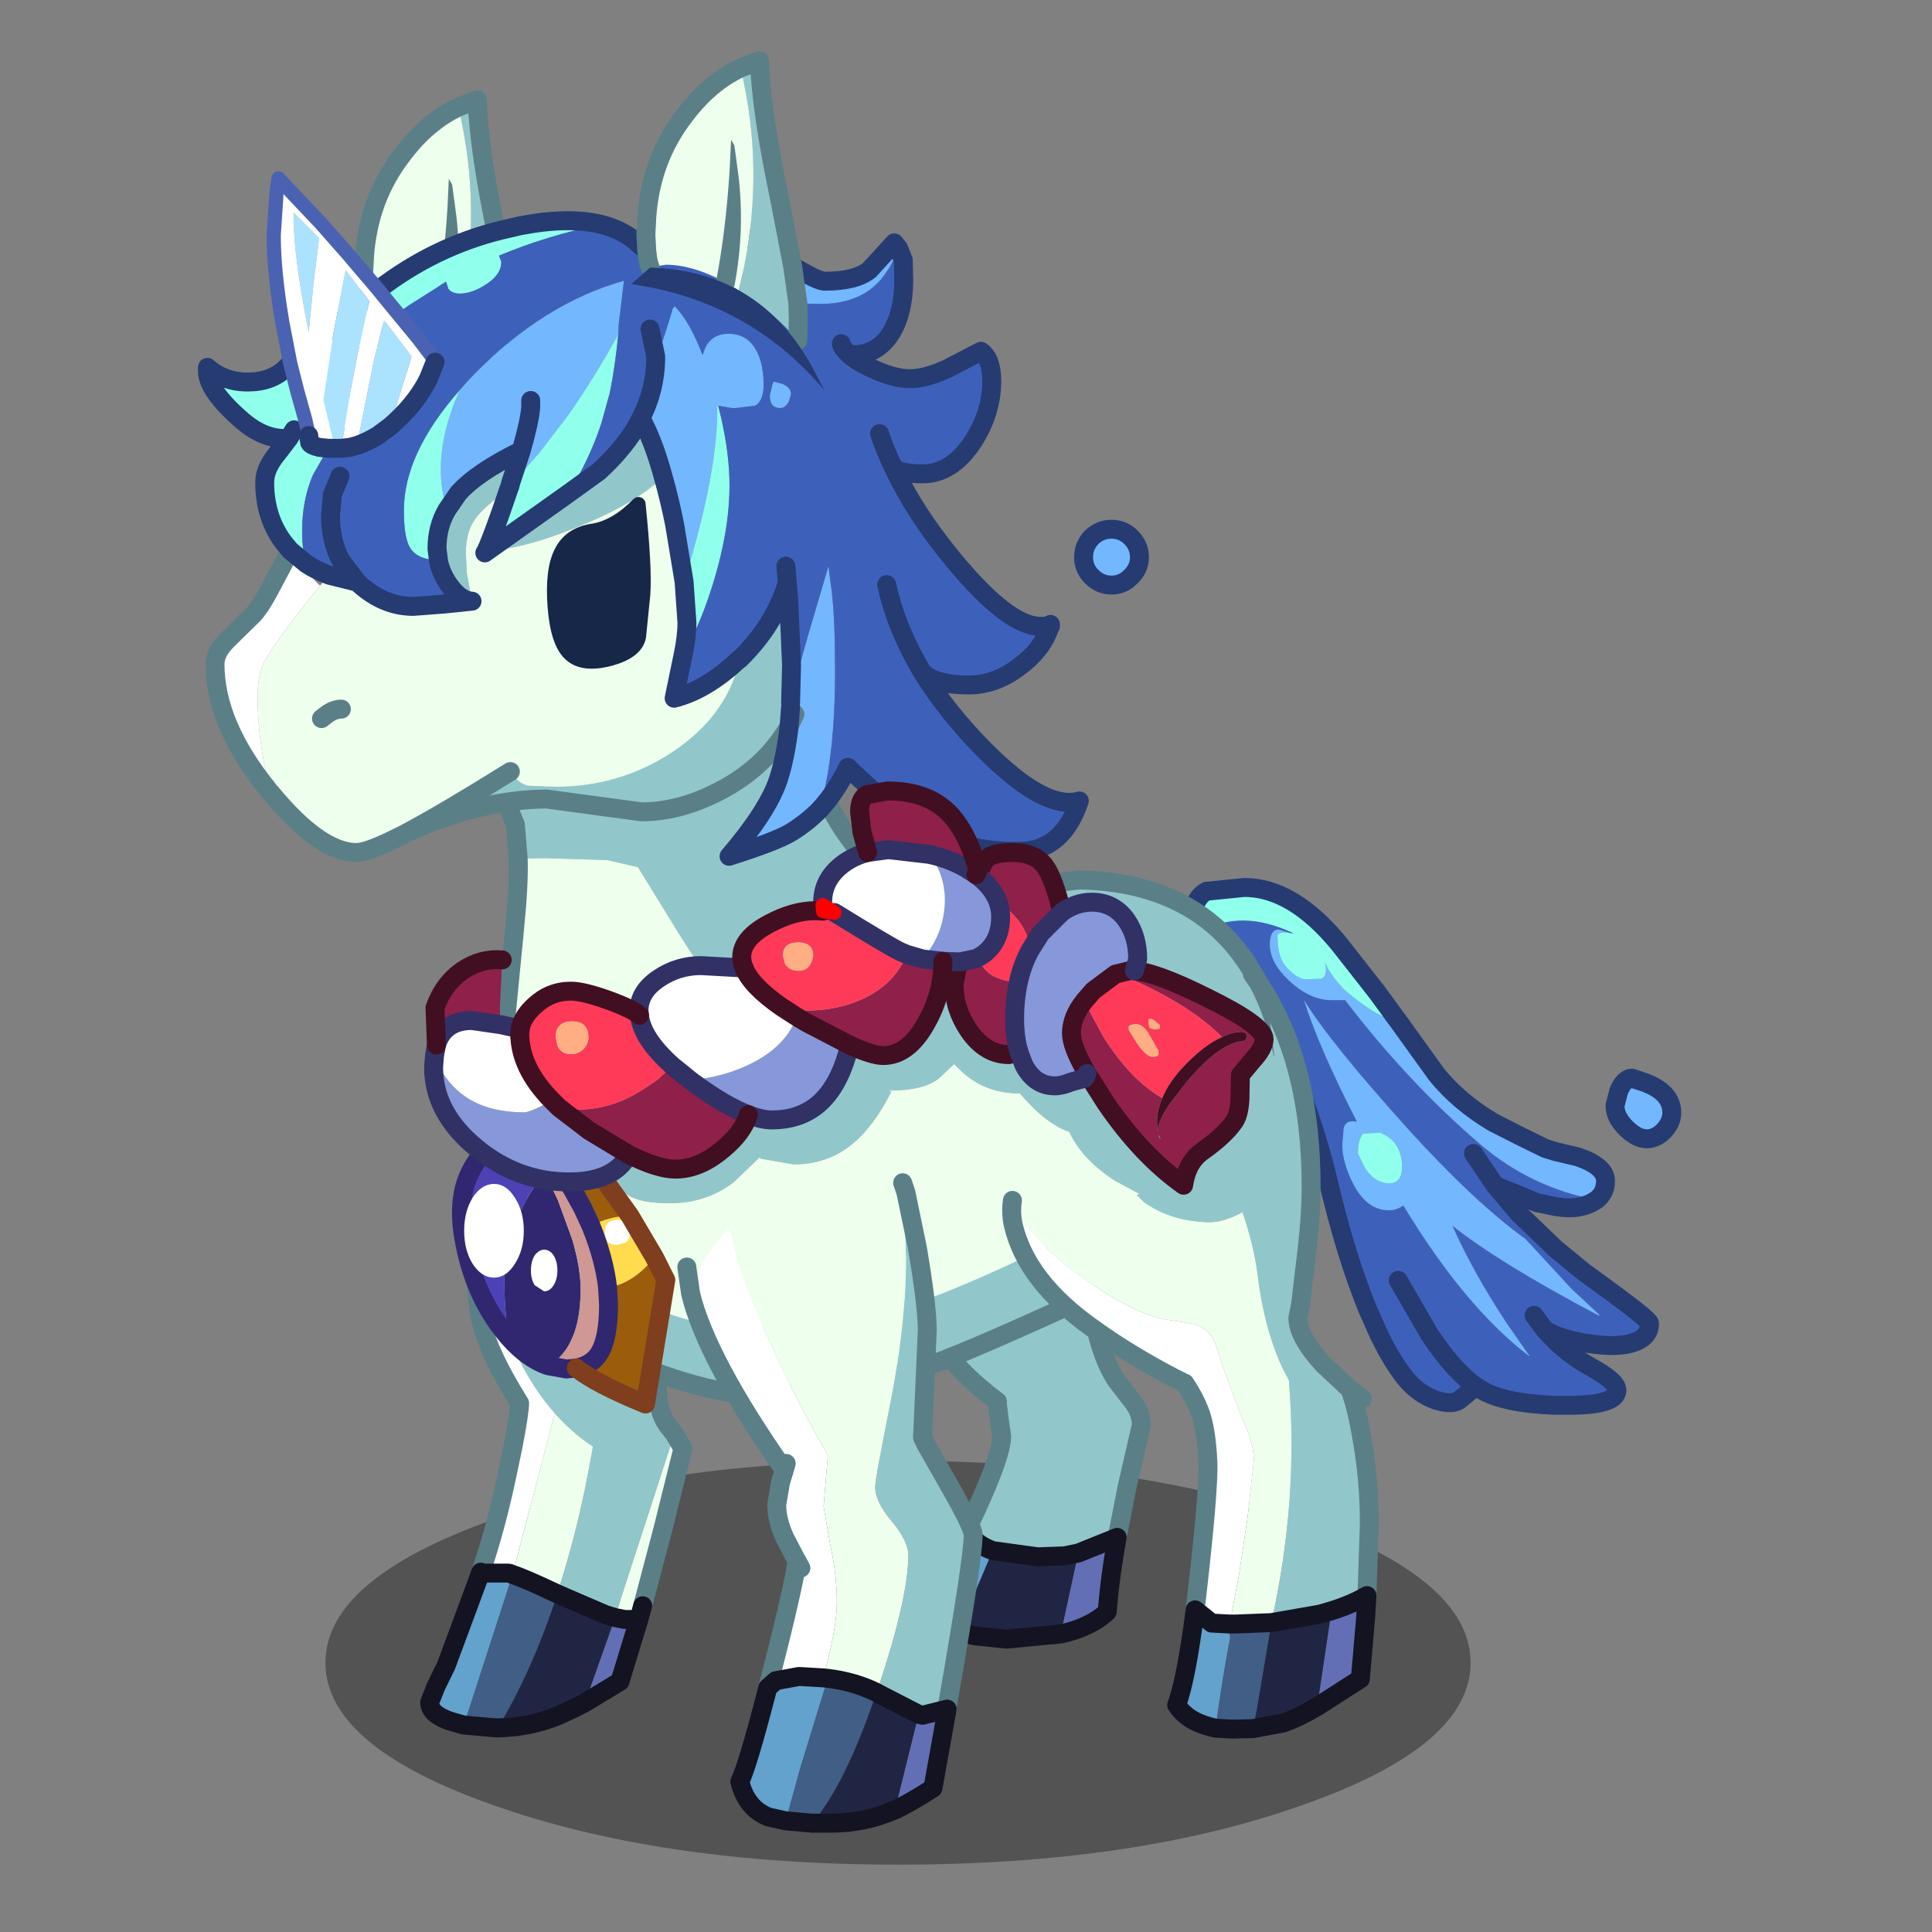 <svg xmlns:ffdec="https://www.free-decompiler.com/flash" xmlns:xlink="http://www.w3.org/1999/xlink" ffdec:objectType="frame" height="90" width="90" xmlns="http://www.w3.org/2000/svg"><rect width="100%" height="100%" fill="#808080" stroke="none"/><use ffdec:characterId="17" height="85.05" transform="translate(5.7 2.3)" width="74.5" xlink:href="#a"/><defs><g id="a" transform="translate(-5.7 -2.3)"><use ffdec:characterId="1" height="25.7" transform="matrix(.523 0 0 .732 15.16 68.05)" width="102" xlink:href="#b"/><use ffdec:characterId="2" height="56.7" transform="matrix(.441 0 0 .441 55.013 40.9)" width="52.85" xlink:href="#c"/><use ffdec:characterId="3" height="43.3" transform="matrix(.441 0 0 .441 42.12 57.704)" width="26.05" xlink:href="#d"/><use ffdec:characterId="4" height="69.15" transform="matrix(.441 0 0 .441 19.575 50.437)" width="28.75" xlink:href="#e"/><use ffdec:characterId="5" height="75.75" transform="matrix(.441 0 0 .441 22.75 32.061)" width="85.3" xlink:href="#f"/><use ffdec:characterId="6" height="37.15" transform="matrix(.441 0 0 .441 16.498 4.21)" width="19.7" xlink:href="#g"/><use ffdec:characterId="7" height="73.35" transform="matrix(.441 0 0 .441 9.222 7.984)" width="100.45" xlink:href="#h"/><use ffdec:characterId="8" height="18.15" transform="matrix(.441 0 0 .441 25.487 23.152)" width="10.95" xlink:href="#i"/><use ffdec:characterId="9" height="81.75" transform="matrix(.441 0 0 .441 46.678 44.938)" width="39.8" xlink:href="#j"/><use ffdec:characterId="10" height="35.8" transform="matrix(.441 0 0 .441 21.049 50.058)" width="23.6" xlink:href="#k"/><use ffdec:characterId="11" height="37.15" transform="matrix(.441 0 0 .441 44.002 39.271)" width="34.75" xlink:href="#l"/><use ffdec:characterId="12" height="43.3" transform="matrix(.441 0 0 .441 19.757 36.404)" width="61.9" xlink:href="#m"/><use ffdec:characterId="13" height="69.65" transform="matrix(.441 0 0 .441 31.553 54.656)" width="32.25" xlink:href="#n"/><use ffdec:characterId="14" height="35.8" transform="matrix(.441 0 0 .441 29.404 2.387)" width="20.4" xlink:href="#o"/></g><g id="c"><path d="m17.5 5.65-.6.35q-1.45.7-3.4.4l-.35-.05-1.95-.4-1.9-.8-2.5-1L9.3 7.1l3.85 3.7 3.05 2.5 1.45 1.05q5.45 3.95 5.45 4.35 0 1.55-1.95 2.1-1.6.45-4.35.05-1.95-.25-3.65-.9l-1.05-.5 1.05 1.1q1.6 1.55 3.65 2.7 2.85 1.55 2.85 2.5 0 1.6-5.1 1.6h-1.4q-5.45-.2-7.85-1.65l-.55-.35L3 26.8q-.8.55-2.5 0-1.8-.65-3.1-2.2-1.45-1.75-2.9-4.75l-1-2.25-.2-.45Q-9 11.5-10.8 3.85-13.05-5.6-17.15-13q-3-5.45-7-9.75 4.15-2.3 9.45.15l.2.1h-.2l-1.4-.4q-.9 0-.9 1.6 0 1.95 2.15 3.9t4.35 1.95h1.45Q-2.35-6.7 5.25-.2 10.6 4.35 17.5 5.65m.3 12.15-2.95-2.75L10 9.8Q4.6 5.9-2.3-1.7q-8.4-9.3-11.1-13.75 1.55 4.95 5.6 12.85l-.45-.05q-.75 0-.95.7l-.15 1.8q0 1.75 1.05 3.9 1.45 3 3.9 3 .7 0 1.5-.5 6.55 10.8 13.35 15.95l-2.5-3.6q-3.5-5.3-5.7-10.25 4.95 3.95 15.45 9.5h.2l-.1-.05m-6.9.05 1.2 1.6-1.2-1.6M6.8 4.15 4.5.75l2.3 3.4m-2.05 21.2q-2.35-1.65-4.9-5.5l-3.3-5.7 3.3 5.7q2.55 3.85 4.9 5.5" fill="#3d61bb" fill-rule="evenodd" transform="translate(26.4 28.35)"/><path d="M22.3-6.85q3.15 1.05 3.15 3.3 0 .95-.75 1.8-.85.95-1.9.95-1.05 0-2.2-1.15-1.15-1.15-1.15-2.35l.4-1.55q.55-1.3 1.35-1.35l1.1.35M-3.8-13.7l.3.4L.6-7.6q2.35 2.9 5.95 5.05l2.75 1.4L12.05.2l1.1.35 2.35.55q2.95 1 2.95 2.55 0 1.25-.95 2Q10.6 4.35 5.25-.2q-7.6-6.5-14.3-15.25h-1.45q-2.2 0-4.35-1.95Q-17-19.35-17-21.3q0-1.6.9-1.6l1.4.4q-1.5-.25-1.5.25 0 2.2.85 3.2 1 1.2 2 1.4l1.75-.05q.75-.25.4-1.75.5 1.2 1.95 2.8 3.45 3 5.4 3.3l.05-.35m21.5 31.55Q7.2 12.3 2.25 8.35q2.2 4.95 5.7 10.25l2.5 3.6Q3.65 17.05-2.9 6.25q-.8.5-1.5.5-2.45 0-3.9-3-1.05-2.15-1.05-3.9l.15-1.8q.2-.7.95-.7l.45.05q-4.05-7.9-5.6-12.85Q-10.7-11-2.3-1.7 4.6 5.9 10 9.8l4.85 5.25 2.95 2.75-.1.05M-5.35-1.45l-1.8.1Q-7.7-.8-7.7.75l.75 1.55Q-5.9 3.9-4.4 3.9h.1q1.25-.05 1.25-1.75 0-2.65-2.3-3.6" fill="#73b7ff" fill-rule="evenodd" transform="translate(26.4 28.35)"/><path d="m-24.15-22.75-1.25-1.3q.5-2.3 1.7-2.9l4-.4q5.1 0 10 5.95l4 5.1 1.9 2.6-.05.35q-1.95-.3-5.4-3.3-1.45-1.6-1.95-2.8.35 1.5-.4 1.75l-1.75.05q-1-.2-2-1.4-.85-1-.85-3.2 0-.5 1.5-.25h.2l-.2-.1q-5.3-2.45-9.45-.15m18.8 21.3q2.3.95 2.3 3.6 0 1.7-1.25 1.75h-.1q-1.5 0-2.55-1.6L-7.7.75q0-1.55.55-2.1l1.8-.1" fill="#90ffeb" fill-rule="evenodd" transform="translate(26.4 28.35)"/><path d="m48.7 21.5-1.1-.35q-.8.05-1.35 1.35l-.4 1.55q0 1.2 1.15 2.35 1.15 1.15 2.2 1.15 1.05 0 1.9-.95.75-.85.75-1.8 0-2.25-3.15-3.3l-1.05-.35h-.05M2.25 5.6 1 4.3Q1.5 2 2.7 1.4l4-.4q5.1 0 10 5.95l4 5.1 1.9 2.6.3.4 4.1 5.7q2.35 2.9 5.95 5.05l2.75 1.4 2.75 1.35 1.1.35 2.35.55q2.95 1 2.95 2.55 0 1.25-.95 2l-.6.35q-1.45.7-3.4.4l-.35-.05-1.95-.4-1.9-.8-2.5-1 2.5 2.95 3.85 3.7 3.05 2.5 1.45 1.05q5.45 3.95 5.45 4.35 0 1.55-1.95 2.1-1.6.45-4.35.05-1.95-.25-3.65-.9l-1.05-.5 1.05 1.1q1.6 1.55 3.65 2.7 2.85 1.55 2.85 2.5 0 1.6-5.1 1.6h-1.4q-5.45-.2-7.85-1.65l-.55-.35-1.75 1.45q-.8.55-2.5 0-1.8-.65-3.1-2.2-1.45-1.75-2.9-4.75l-1-2.25-.2-.45q-2.3-5.65-4.1-13.3-2.25-9.45-6.35-16.85-3-5.45-7-9.75m20.7 36.9 3.3 5.7q2.55 3.85 4.9 5.5m-.25-24.6 2.3 3.4m5.3 15.3-1.2-1.6" fill="none" stroke="#253b72" stroke-linecap="round" stroke-linejoin="round" stroke-width="2"/></g><g id="d"><path d="m-3.65 11.3 4.75.65 2.85-.1 1.45-.3-1.85 8.55-5.75.55-3.35-.35-1.75-.45 3.65-8.55" fill="#202543" fill-rule="evenodd" transform="translate(13 21.65)"/><path d="M5.4 11.55 9.5 9.9q-.75 4.05-1.05 7.85-1.75 1.65-4.9 2.35l1.85-8.55" fill="#636fb5" fill-rule="evenodd" transform="translate(13 21.65)"/><path d="M-6.35 9.05q.65 1.5 2.7 2.25l-3.65 8.55-1.4-.65-.7-.55q-.85-.8-.85-1.4l3.8-8 .1-.2" fill="#63a2cc" fill-rule="evenodd" transform="translate(13 21.65)"/><path d="m-12-18.3.65-.5q2.65-1.75 7.5-1.75 4.3 0 7 .8 1.8.5 3.25 1.45.55 7.85 3 11.6l1.85 2.4q.8 1.1.8 2.35l-1.5 6.5L9.5 9.9l-4.1 1.65-1.45.3-2.85.1-4.75-.65q-2.05-.75-2.7-2.25Q-2.7 1.45-2.7-.8l-.25-1.7-.2-1.65v-.3Q-11.75-10.9-12-18.3" fill="#91c7cb" fill-rule="evenodd" transform="translate(13 21.65)"/><path d="M1.2 1 1 2.9v.45q.25 7.4 8.85 13.85v.3l.2 1.65.25 1.7q0 2.25-3.65 9.85M19.4 3.35l-.15-2.15m3.25 30.35 1.05-5.35 1.5-6.5q0-1.25-.8-2.35l-1.85-2.4q-2.45-3.75-3-11.6" fill="none" stroke="#5a7f87" stroke-linecap="round" stroke-linejoin="round" stroke-width="2"/><path d="M6.65 30.7q.65 1.5 2.7 2.25l4.75.65 2.85-.1 1.45-.3 4.1-1.65q-.75 4.05-1.05 7.85-1.75 1.65-4.9 2.35l-5.75.55-3.35-.35-1.75-.45-1.4-.65-.7-.55q-.85-.8-.85-1.4l3.8-8 .1-.2z" fill="none" stroke="#131322" stroke-linecap="round" stroke-linejoin="round" stroke-width="2"/></g><g id="e"><path d="m-6.9-28.05 1.15-1.1q.85-.5 1.7-.5 2.5 0 6.65 5.35 4.35 5.55 6.5 12.05 1.35 4 1.4 6.6l.1 2.15.1 1.25v.45q.05 2.5 1.05 3.9l.15.2.6.75-5.6 17.2-.65 2.2-1-.3-4.3-1.85-.8-.35.2-.75Q2 14.05 3.1 8.6l.8-4.2Q1.65 2.9-.15.85q-2.95-3.35-4.9-8.2-2.75-6.8-2.75-14.15 0-2.1.9-6.55" fill="#91c7cb" fill-rule="evenodd" transform="translate(14.35 34.05)"/><path d="m-8 17.75.05-.1q1.7-4.95 3-11.35l.4-1.9q.7-3.65.7-4.6-3.2-5.1-4.05-8.55-.6-2.6-.6-8.45 0-3.8.9-8.15l.85-3.45-.15.75q-.9 4.45-.9 6.55 0 7.35 2.75 14.15Q-3.1-2.5-.15.85L-1.5 6.1l-3.1 11.8q-.3-.15-.45-.15H-8" fill="#fff" fill-rule="evenodd" transform="translate(14.35 34.05)"/><path d="m12.5 3.05.9 1.55-2.1 8.45-2.15 8.15-.4 1.45h-1.5l-1-.2.65-2.2 5.6-17.2M-.15.85Q1.65 2.9 3.9 4.4l-.8 4.2Q2 14.05.35 19.2l-.2.75q-3.6-1.7-4.75-2.05l3.1-11.8L-.15.85" fill="#efffee" fill-rule="evenodd" transform="translate(14.35 34.05)"/><path d="M-6.15 34.1h-.15l-3.45-.3 5.15-15.9q1.15.35 4.75 2.05-2.7 8.2-6.3 14.15" fill="#415e86" fill-rule="evenodd" transform="translate(14.35 34.05)"/><path d="m2.95 31.5-1.1.55-1.6.75q-3.05 1.25-6.4 1.3 3.6-5.95 6.3-14.15l.8.35 4.3 1.85 1 .3-2.55 7.2-.2.5-.55 1.35" fill="#202543" fill-rule="evenodd" transform="translate(14.35 34.05)"/><path d="m8.75 22.65-2 6.55-3.8 2.3.55-1.35.2-.5 2.55-7.2 1 .2h1.5" fill="#636fb5" fill-rule="evenodd" transform="translate(14.35 34.05)"/><path d="m-9.75 33.8-.9-.25q-2.7-.75-2.7-2.15l.65-1.65 1.1-2.25 3.45-9.3.15-.45h2.95q.15 0 .45.15l-5.15 15.9" fill="#63a2cc" fill-rule="evenodd" transform="translate(14.35 34.05)"/><path d="m24.95 30.55.1 1.25m0 .45q.05 2.5 1.05 3.9l.15.2.6.75.9 1.55-2.1 8.45-2.15 8.15M6.4 51.7q1.7-4.95 3-11.35l.4-1.9q.7-3.65.7-4.6-3.2-5.1-4.05-8.55-.6-2.6-.6-8.45 0-3.8.9-8.15l.85-3.45.65-3.05" fill="none" stroke="#5a7f87" stroke-linecap="round" stroke-linejoin="round" stroke-width="2"/><path d="m23.5 55.25-.4 1.45-2 6.55-3.8 2.3-1.1.55-1.6.75q-3.05 1.25-6.4 1.3h-.15l-3.45-.3-.9-.25Q1 66.85 1 65.45l.65-1.65 1.1-2.25 3.45-9.3.15-.45.05-.1m8.1 2.3.8.35 4.3 1.85 1 .3 1 .2h1.5M9.75 51.95q1.15.35 4.75 2.05m-8.15-2.2H9.3q.15 0 .45.15" fill="none" stroke="#131322" stroke-linecap="round" stroke-linejoin="round" stroke-width="2"/><path d="M25.05 31.8v.45M8.25 2.2 8.8 0" fill="none" stroke="#f33" stroke-linecap="round" stroke-linejoin="round" stroke-width=".05"/></g><g id="f"><path d="m7.2 2.5-.65-.65L4.9 3.4Q3.35 4.6 0 4.65h-.35l.25.15q-1.65 3.25-3.6 5.05-2.75 2.6-6.7 2.6l-3.45-.6-.2-.15-.05.1-2.6 2.5q-2.9 2.25-6.8 2.25-2.75 0-4.15-.7l-2.35-1.5q-3.05 1-4.85 1l-4.6-.65q2.75 4.05 6.1 7.25 8.1 7.7 17.8 7.7 10.8 0 19.05-2.9 7.45-2.65 23.25-10.85l-3.25-1.75Q20.05 11.9 18.7 9q-2.05-.65-4.45-3.2l-.75-.85h-.05q-3.7 0-6.25-2.45m-46.7-22.35-.05-.6-.25-3-.95-2.3q15.7-12.5 31.4-10.95.4 9.1 5.25 15.25Q.7-15.3 19.8-17.6q16.55.35 21.05 16.4l.8 3.65q-1.05 8.85-7.2 15.25-5.4 5.5-14.65 9.15Q6.5 32.95 2.95 34l-8.25 2.15-8.1.75q-4-.1-8.6-1.5-4.65-1.4-8.4-3.5-7.65-5.9-9.6-13.7l-.9-4.05-.4-2.4q-.5-3.4-.3-5.7l.15-1.55q5.25-1.05 14.4-4.6 5.3-2.05 9.45-4.15l-4.85-7.55-4.4-7.15-3.25-.75-6.55-.2-2.85.05" fill="#91c7cb" fill-rule="evenodd" transform="translate(42.65 37.85)"/><path d="M7.2 2.5q2.55 2.45 6.25 2.45h.05l.75.85q2.4 2.55 4.45 3.2 1.35 2.9 4.8 5.15l3.25 1.75Q10.95 24.1 3.5 26.75q-8.25 2.9-19.05 2.9-9.7 0-17.8-7.7-3.35-3.2-6.1-7.25l4.6.65q1.8 0 4.85-1l2.35 1.5q1.4.7 4.15.7 3.9 0 6.8-2.25l2.6-2.5.05-.1.2.15 3.45.6q3.95 0 6.7-2.6 1.95-1.8 3.6-5.05l-.25-.15H0Q3.35 4.6 4.9 3.4l1.65-1.55.65.65m-48.65 2 .6-7 .95-9.75q.5-5 .4-7.6l2.85-.05 6.55.2 3.25.75 4.4 7.15 4.85 7.55q-4.15 2.1-9.45 4.15-9.15 3.55-14.4 4.6" fill="#efffee" fill-rule="evenodd" transform="translate(42.65 37.85)"/><path d="m3.15 18-.05-.6-.25-3-.95-2.3Q17.6-.4 33.3 1.15q.4 9.1 5.25 15.25 4.8 6.15 23.9 3.85Q79 20.6 83.5 36.65l.8 3.65q-1.05 8.85-7.2 15.25-5.4 5.5-14.65 9.15-13.3 6.1-16.85 7.15L37.35 74l-8.1.75q-4-.1-8.6-1.5-4.65-1.4-8.4-3.5-7.65-5.9-9.6-13.7L1.75 52l-.4-2.4q-.5-3.4-.3-5.7l.15-1.55.6-7 .95-9.75q.5-5 .4-7.6z" fill="none" stroke="#5a7f87" stroke-linecap="round" stroke-linejoin="round" stroke-width="2"/></g><g id="g"><path d="m.95-17.05 1.95-.75q.15 5.2 2.15 14.7l1.35 7 .55 3.9L7 9.45l-.05 2.25-.25.9q-1.6-2-4.15-3.95L.5 7.2q2.9-10.7 1-21.4l-.55-2.85" fill="#91c7cb" fill-rule="evenodd" transform="translate(10.1 18.8)"/><path d="m.95-17.05.55 2.85Q3.4-3.5.5 7.2-3.65 4.5-7 4.5l-1.25.2Q-9 4-9.05 1.45L-9.1.6l.1-1.95q.45-6.05 3.95-10.6 2.65-3.55 6-5.1" fill="#efffee" fill-rule="evenodd" transform="translate(10.1 18.8)"/><path d="M11.05 1.75 13 1q.15 5.2 2.15 14.7l1.35 7 .55 3.9.05 1.65-.05 2.25-.25.9M11.05 1.75q-3.35 1.55-6 5.1-3.5 4.55-3.95 10.6L1 19.4l.05.85q.05 2.55.8 3.25" fill="none" stroke="#5a7f87" stroke-linecap="round" stroke-linejoin="round" stroke-width="2"/><path d="M6.7 12.6q2 2.55 2.4 5.25M-8.25 4.7-7 4.5q3.35 0 7.5 2.7l2.05 1.45Q5.1 10.6 6.7 12.6M-8.9 5.05l.65-.35" fill="none" stroke="#5a7f87" stroke-linecap="round" stroke-linejoin="round" transform="translate(10.1 18.8)"/><path d="M.25-8.85.7-5.5Q1.35.25.25 6l-.45.65-.75.15q-.4-.1-.6-.45l-.15-.75Q-.65.15-.25-6.3l.15-3.15.35.6" fill="#5a7f87" fill-rule="evenodd" transform="translate(10.1 18.8)"/></g><g id="h"><path d="M12.25 22.05Q9.7 26.4 5 28.85.75 31.1-3.35 31.1l-4.85-.65-5.15-.7q-3.35 0-7.2.9-4.2 1.05-7.75 2.75 4.05-2.15 11.1-6.55.8 1.25 1.85 1.5l2.9.1q7.35 0 13.2-4.25Q5.95 20.35 7 15q3.7-3.6 5.05-8.1l.15 1.75.3 6.95-.1 3.95V20l-.15 2.05M-23.9-.8l1.2-1.75q1.95-2.2 6.65-4.5l-1.1 3.35-.1.4-.15.4Q-20.05-1.15-21 .3q-.9 1.3-.9 3.5l.1 2.1.55 2.95Q-22.5 8.8-23.7 7.1q-.85-1.25-1.1-2.55l.05-.05h-.05l-.15-1.2q0-2.3 1.05-4.1m12.8-1.7 3.25-2.35Q-5.5-7-4.05-9.3l.65-1.2.65 1.35q.95 2.1 1.7 4.9Q-4.1-1.5-9 .55q-6.55 2.8-10.55 2.95l8.45-6" fill="#91c7cb" fill-rule="evenodd" transform="translate(50.2 36.55)"/><path d="m-28.3 33.4-.5.25q-3.45 1.75-4.65 1.75-3.85 0-9.05-6.3l-.1-.3q-1.3-5.2-1.3-9.8 0-2.45.75-3.85 1.45-2.55 5.85-7.95l.95-1.1 3 .75.25.25q2.6 2.3 5.65 2.3l3.3-.25 2.9-.3-.55-2.95-.1-2.1q0-2.2.9-3.5.95-1.45 3.6-3.2-1.6 4.75-2.35 6.4l-.15.25.35-.25q4-.15 10.55-2.95 4.9-2.05 7.95-4.8Q-.4-2 .15.75l1 6.05.3 4.3q0 1.5-.4 3.4L.1 19.1q3.4-.85 6.85-4.1H7Q5.95 20.35.75 24.2q-5.85 4.25-13.2 4.25l-2.9-.1q-1.05-.25-1.85-1.5-7.05 4.4-11.1 6.55m-6.75-13.15q-.7 0-1.45.5l-.65.5.65-.5q.75-.5 1.45-.5" fill="#efffee" fill-rule="evenodd" transform="translate(50.2 36.55)"/><path d="M1.85-30.35q4.2-.6 7.65 1.75l3.2 2.1q2.6 1.55 3.3 1.55 3.3 0 4.75-1.2l2.6-2.85.45.55q-1 2.7-2.65 4.1-2.1 1.8-5.65 1.8l-2.25-.05-3.1-1.25q-2.2-.85-8.3-6.5m13.6 61.25q-1.4 1.4-3.05 2.4-1.6.95-6.5 2.5 4.1-4.8 5.2-8.1.75-2.25 1.15-5.65L12.4 20v-.45q.25-1.5 1.85-7.1l2.15-7.3.35 2.7q.35 3.05.35 8.3 0 9.2-1.65 14.75m-30.5-43.25v.7q-.1 1.45-1 4.6.9-3.15 1-4.6v-.7m-7.5-1.1.75-.85.85-.9Q-13.6-22.65-5.2-25l-.55 4.55-.05 1.1q-2.45 4.5-5.4 8.7l-3 3.9-2.85 3.2-.1-.15 1.1-3.35q-4.7 2.3-6.65 4.5L-23.9-.8q-.65-2.1-.65-4.3 0-3.85 2-8.35M-3.4-10.5q1.5-2.95 1.55-6.2l.1-.25q.9-2.3 1.7-5.1l.2-.25q1.55 1.5 2.95 5.15l.3-.8q.75-1.45 2.45-1.45 1.85 0 2.8 1.55.85 1.35.9 3.6v.2q0 1.75-.9 2.25l-2.05.25h-.4l-1.45-.25h-.1v1.45Q4.4-4.4 1.95 4.1l-.8 2.7-1-6.05q-.55-2.75-1.2-5-.75-2.8-1.7-4.9l-.65-1.35m14.95-3.6q.9.4.9 1.1l-.25.8q-.35.65-.9.65-1.1 0-1.1-1.35l.25-1v-.05l.15-.4.95.25m36.8 16.2q.9.9.9 2.1 0 1.2-.9 2.05-.85.9-2.05.9-1.2 0-2.1-.9-.85-.85-.85-2.05 0-1.2.85-2.1.9-.85 2.1-.85 1.2 0 2.05.85m-35.5 18.7-.6 1.25.6-1.25" fill="#73b7ff" fill-rule="evenodd" transform="translate(50.2 36.55)"/><path d="m-42.7 28.9-.05-.1q-5.65-6.95-5.65-13.3 0-1.2 1.2-2.45l2.9-2.85q.85-.95 2.05-3.3l1.8-3.4 1.7 1.4q.45 1.5 1.45 2.3-4.4 5.4-5.85 7.95-.75 1.4-.75 3.85 0 4.6 1.3 9.8l-.1.1" fill="#fff" fill-rule="evenodd" transform="translate(50.2 36.55)"/><path d="m-40.45 3.5-.7-.85q-2-2.65-2-6.35 0-1.3 1.05-2.7l1.5-1.95q-2.5.2-4.9-1.85-3.7-3.2-3.7-5.25v-.4q1.75 1.55 4.25 1.55t4-1.45l.5-.5 8.1-6.9 1.2-.9q5.9-4.55 13-6.3l1.95-.45q5.15-1 8.6-.15-5.8 1.2-10.8 3.3l.25.65-.05.45q-.2 1.05-1.6 1.95-1.45.95-2.75.95-.85 0-1.2-.5l-.25-.75-3.95 2.5-1.15.85q-3.25 2.4-5.5 5.05l-2.1 2.65 3.8 2.05-3.55 4.5-1.6 2.8q-1.15 2.65-1.15 5.95 0 2.05.45 3.45l-1.7-1.4m17.9-16.95q-2 4.5-2 8.35 0 2.2.65 4.3-1.05 1.8-1.05 4.1l.15 1.2q-2.2 0-3-1.3-.65-1.05-.65-3.95 0-6 5.9-12.7m5.5 9.9 2.85-3.2 3-3.9q2.95-4.2 5.4-8.7-.35 3.55-.9 6.2l-.9 3.25Q-8.9-6-11.1-2.5l-8.45 6-.35.25.15-.25q.75-1.65 2.35-6.4l.15-.4.2-.25m21.8-8.25.3 1.2q.9 3.95.9 7.2 0 5.1-2 11.2-1.2 3.7-2.9 6.7.4-1.9.4-3.4l-.3-4.3.8-2.7q2.45-8.5 2.7-14.45v-1.45h.1M-40.6-8.35l.55-.9-.55.9" fill="#90ffeb" fill-rule="evenodd" transform="translate(50.2 36.55)"/><path d="M-7.6-30.95q2.55.65 4.2 2.3l.65-.3q2.4-1.1 4.6-1.4 6.1 5.65 8.3 6.5l3.1 1.25 2.25.05q3.55 0 5.65-1.8 1.65-1.4 2.65-4.1l.5 1.25.05 2.15q0 3.4-1.35 5.6-1.55 2.45-4.4 2.25.7.65 2.05 1.3 2.55 1.25 4.35 1.25 1.7 0 4.05-1.1l3.45-1.8q1.15.8 1.15 3.15 0 3.3-1.95 6.35-2.25 3.45-5.35 3.45-1.85 0-3-.5 2.2 4.7 6.3 9.65 5.85 7.05 9.2 6.95h.95q-.75 2.4-3.15 4.2-2.55 2-5.45 2-3.7 0-4.95-1.45 2.2 3.6 5.5 7.15 7.2 7.7 11.15 6.55-1.7 5.05-5.85 5.3-4.15.2-8.15-1.2T18.45 26.4q-1.25 2.6-3 4.5 1.65-5.55 1.65-14.75 0-5.25-.35-8.3l-.35-2.7-2.15 7.3q-1.6 5.6-1.85 7.1l.1-3.95-.3-6.95-.15-1.75Q10.7 11.4 7 15h-.05Q3.5 18.25.1 19.1l.95-4.6q1.7-3 2.9-6.7 2-6.1 2-11.2 0-3.25-.9-7.2l-.3-1.2 1.45.25h.4l2.05-.25q.9-.5.9-2.25v-.2q-.05-2.25-.9-3.6-.95-1.55-2.8-1.55-1.7 0-2.45 1.45l-.3.8Q1.7-20.8.15-22.3l-.2.25q-.8 2.8-1.7 5.1l-.1-.05v.3q-.05 3.25-1.55 6.2l-.65 1.2Q-5.5-7-7.85-4.85L-11.1-2.5Q-8.9-6-7.6-9.9l.9-3.25q.55-2.65.9-6.2l.05-1.1.55-4.55q-8.4 2.35-15.75 9.8l-.85.9-.75.85q-5.9 6.7-5.9 12.7 0 2.9.65 3.95.8 1.3 3 1.3v.05q.25 1.3 1.1 2.55 1.2 1.7 2.45 1.75l-2.9.3-3.3.25q-3.05 0-5.65-2.3l-.25-.25-1.75-2.3-1.25 1.55q-1.35-.5-2.4-1.2-.45-1.4-.45-3.45 0-3.3 1.15-5.95l1.6-2.8 3.55-4.5-3.8-2.05 2.1-2.65q2.25-2.65 5.5-5.05l1.15-.85 3.95-2.5.25.75q.35.5 1.2.5 1.3 0 2.75-.95 1.4-.9 1.6-1.95l.05-.45-.25-.65q5-2.1 10.8-3.3m5.15 11.05.6 2.9-.6-2.9M11.9 5.15l.15 1.75-.15-1.75m-.35-19.25-.95-.25-.15.4v.05l-.25 1q0 1.35 1.1 1.35.55 0 .9-.65l.25-.8q0-.7-.9-1.1m7.05-3.1q-.7-.6-.85-1.15.15.55.85 1.15m4.75 12.1Q22.4-7 21.8-8.85 22.4-7 23.35-5.1m2.9 21.35-.45-.8q-2.35-4.15-3.25-8.35.9 4.2 3.25 8.35l.45.8M-35.2-4.35-36-2.4l-.2 2.2q0 2.7 1.1 4.75-1.1-2.05-1.1-4.75l.2-2.2.8-1.95" fill="#3d61bb" fill-rule="evenodd" transform="translate(50.2 36.55)"/><path d="M62.45 58.6q-2.55 4.35-7.25 6.8-4.25 2.25-8.35 2.25L42 67l-5.15-.7q-3.35 0-7.2.9-4.2 1.05-7.75 2.75l-.5.25q-3.45 1.75-4.65 1.75-3.85 0-9.05-6.3l-.2-.2-.05-.1Q1.8 58.4 1.8 52.05q0-1.2 1.2-2.45l2.9-2.85q.85-.95 2.05-3.3l1.8-3.4m52.7 18.55.6-1.25m-50 .45.65-.5q.75-.5 1.45-.5m6.75 13.15Q25.95 67.8 33 63.4" fill="none" stroke="#5a7f87" stroke-linecap="round" stroke-linejoin="round" stroke-width="2"/><path d="m9.75 40.05-.7-.85q-2-2.65-2-6.35 0-1.3 1.05-2.7l1.5-1.95q-2.5.2-4.9-1.85Q1 23.15 1 21.1v-.4q1.75 1.55 4.25 1.55t4-1.45l.5-.5 8.1-6.9 1.2-.9q5.9-4.55 13-6.3L34 5.75q5.15-1 8.6-.15 2.55.65 4.2 2.3l.65-.3q2.4-1.1 4.6-1.4 4.2-.6 7.65 1.75l3.2 2.1q2.6 1.55 3.3 1.55 3.3 0 4.75-1.2l2.6-2.85.45.55.5 1.25.05 2.15q0 3.4-1.35 5.6-1.55 2.45-4.4 2.25.7.65 2.05 1.3 2.55 1.25 4.35 1.25 1.7 0 4.05-1.1L82.7 19q1.15.8 1.15 3.15 0 3.3-1.95 6.35-2.25 3.45-5.35 3.45-1.85 0-3-.5 2.2 4.7 6.3 9.65 5.85 7.05 9.2 6.95H90l.05-.2v.2H90q-.75 2.4-3.15 4.2-2.55 2-5.45 2-3.7 0-4.95-1.45 2.2 3.6 5.5 7.15 7.2 7.7 11.15 6.55-1.7 5.05-5.85 5.3-4.15.2-8.15-1.2t-10.45-7.65q-1.25 2.6-3 4.5-1.4 1.4-3.05 2.4-1.6.95-6.5 2.5 4.1-4.8 5.2-8.1.75-2.25 1.15-5.65l.15-2.05M9.75 40.05l1.7 1.4q1.05.7 2.4 1.2l3 .75.25.25q2.6 2.3 5.65 2.3l3.3-.25 2.9-.3q-1.25-.05-2.45-1.75-.85-1.25-1.1-2.55v-.05l-.15-1.2q0-2.3 1.05-4.1L27.5 34q1.95-2.2 6.65-4.5l-1.1 3.35-.1.4-.15.4q-1.6 4.75-2.35 6.4l-.15.25.35-.25 8.45-6 3.25-2.35q2.35-2.15 3.8-4.45l.65-1.2q1.5-2.95 1.55-6.2v-.3l-.6-2.9M34.15 29.5q.9-3.15 1-4.6v-.7m16.1 26.85-.95 4.6q3.4-.85 6.85-4.1h.05q3.7-3.6 5.05-8.1l-.15-1.75m5.85-23.5q.15.55.85 1.15m29.75 19.3q.9.9.9 2.1 0 1.2-.9 2.05-.85.9-2.05.9-1.2 0-2.1-.9-.85-.85-.85-2.05 0-1.2.85-2.1.9-.85 2.1-.85 1.2 0 2.05.85m-25.8 5q.9 4.2 3.25 8.35l.45.8M72 27.7q.6 1.85 1.55 3.75m-24.4.85q.65 2.25 1.2 5l1 6.05.3 4.3q0 1.5-.4 3.4m11-7.6.15 1.75.3 6.95-.1 3.95M49.15 32.3q-.75-2.8-1.7-4.9l-.65-1.35M10.15 27.3l-.55.9m5.5 12.9Q14 39.05 14 36.35l.2-2.2.8-1.95m1.85 11.2-1.75-2.3" fill="none" stroke="#253b72" stroke-linecap="round" stroke-linejoin="round" stroke-width="2"/><path d="m-35.7-7.3-.35-1.35-.9-3.75 1.05-7 1.3-6.7.2.25 2.3 3-1.3 5.9-.1.55-.65 3.4-.7 4.35-.2 1.35h-.65m2.3-.3.2-1.05 1.55-7.75 1.1-4.45 2.9 3.85-.15.6-.8 2.5-1.25 4.25-1.35 1q-1.15.7-2.2 1.05m-4-21.9-.6 4.85-.5 5.1q-1.65-8.2-1.6-12.65l2.7 2.7" fill="#abe3ff" fill-rule="evenodd" transform="translate(50.2 36.55)"/><path d="m-38.5-8.65-.35-1.6-.85-3.05-.75-2.95-.85-4.4q-.9-5.35-.9-9.15l.3-4.55.2-1.45 4.5 4.75 2.95 3.35.8.95 1.8 2.1.5.6 1.1 1.35.95 1.15L-27-19l1.45 1.9.4.6v.1l-.7 1.75q-1.15 2.35-3.4 4.45l-.6.55 1.25-4.25.8-2.5.15-.6-2.9-3.85-1.1 4.45-1.55 7.75-.2 1.05-.75.2-.9.1.2-1.35.7-4.35.65-3.4.1-.55 1.3-5.9-2.3-3-.2-.25-1.3 6.7-1.05 7 .9 3.75.35 1.35h-.75l-.95-.1q-.85-.2-1-.5l-.1-.75m1.1-20.85-2.7-2.7q-.05 4.45 1.6 12.65l.5-5.1.6-4.85" fill="#fff" fill-rule="evenodd" transform="translate(50.2 36.55)"/><path d="M25.05 20.15v-.1l-.4-.6-1.45-1.9L21.1 15l-.95-1.15-1.1-1.35-.5-.6-1.8-2.1-.8-.95L13 5.5 8.5.75 8.3 2.2 8 6.75q0 3.8.9 9.15l.85 4.4.75 2.95.85 3.05.35 1.6" fill="none" stroke="#4a62b1" stroke-linecap="round" stroke-linejoin="round" stroke-width="1.5"/><path d="m11.7 27.9.1.75q.15.3 1 .5l.95.1h1.4l.9-.1.75-.2q1.05-.35 2.2-1.05l1.35-1 .6-.55q2.25-2.1 3.4-4.45l.7-1.75" fill="none" stroke="#253b72" stroke-linecap="round" stroke-linejoin="round" stroke-width="2"/></g><g id="i"><path d="M-3.6 12.6q-.3 1.6-3.05 2.35-2.8.75-4.15-.45-1.4-1.2-1.7-5.05-.3-3.9.7-5.8.95-1.9 3.4-2.25Q-6 1-3.65-1.4q.7 6.75.5 9.55l-.45 4.45" fill="#172748" fill-rule="evenodd" transform="translate(13.3 2.15)"/><path d="M9.7 14.75q-.3 1.6-3.05 2.35-2.8.75-4.15-.45-1.4-1.2-1.7-5.05-.3-3.9.7-5.8.95-1.9 3.4-2.25 2.4-.4 4.75-2.8.7 6.75.5 9.55l-.45 4.45z" fill="none" stroke="#172748" stroke-linecap="round" stroke-linejoin="round" stroke-width="1.5"/></g><g id="j"><path d="M8.05-37.6q4.7 8 4.7 20.15 0 2.9-.4 6.45l-.7 5.95-.1.55-.2.95q0 2 2.7 4.95l2.8 2.6q.75 2 1.3 5.4.75 4.25.75 8.8l-.25 7.6q-1.65.95-3.75 1.6l-1.2.35-5.15.9q2.9-12.95 1.85-25.6L9.7 1.7Q7.75-2.55 7.1-8.1q-.4-3.1-1.6-6.6-1.95 1.05-3.4 1.05-4.05 0-7-2.1l-.8-.75q2.85-1.2 5.9-3.4l2.25-1.65v-.1l-.05-.05-.15.2H2.2l.2-.25q3.85-4.5 4.35-6.2l.05-.3 2.05-3-.25-2.15-.4-2.95-.1-.95-.05-.3" fill="#91c7cb" fill-rule="evenodd" transform="translate(19.9 40.85)"/><path d="m7.3-38.8.75 1.2.05.3-.8-1.5m-25.5 24.15q.3-.75 6-.55 3.1.1 6.5-1.3l.8.75q2.95 2.1 7 2.1 1.45 0 3.4-1.05 1.2 3.5 1.6 6.6.65 5.55 2.6 9.8l.7 1.35q1.05 12.65-1.85 25.6l-3.75.15h-.65l1-5.3.9-6.05.65-5.95q0-1.5-.8-3.4Q4.15 3.9 2.7-.6 2.1-2.45.3-2.9l-3.35-.55q-3.5-.8-8.9-4.75-4.65-3.45-6.25-6.45m20.65-7-.2.15.15-.2.05.05" fill="#efffee" fill-rule="evenodd" transform="translate(19.9 40.85)"/><path d="m-18.7-13.3.5-1.35q1.6 3 6.25 6.45 5.4 3.95 8.9 4.75L.3-2.9q1.8.45 2.4 2.3 1.45 4.5 3.2 8.7.8 1.9.8 3.4l-.65 5.95-.9 6.05-1 5.3-1.9-.1L.5 27.3l.2-1.7q1.25-10.95 1.15-13.9-.15-3-.65-4.7Q.7 5.3-.6 3.35h-.05Q-6.05.65-10.4-2.5q-6.9-4.9-8.3-10.8" fill="#fff" fill-rule="evenodd" transform="translate(19.9 40.85)"/><path d="M14.9 27.4q2.1-.65 3.75-1.6l-.15 2.45-.55 6.35-4.6 2.95.2-1.1 1.35-9.05" fill="#636fb5" fill-rule="evenodd" transform="translate(19.9 40.85)"/><path d="m8.55 28.65 5.15-.9 1.2-.35-1.35 9.05-.2 1.1q-2.05 1.2-3.55 1.7l-3.2.6.4-2 1.55-9.2" fill="#202543" fill-rule="evenodd" transform="translate(19.9 40.85)"/><path d="M4.45 28.8h.35l3.75-.15L7 37.85l-.4 2-2.2.05-1.75-.1q.65-4.95 1.55-9.65l.25-1.35" fill="#415e86" fill-rule="evenodd" transform="translate(19.9 40.85)"/><path d="m.5 27.3 1.75 1.4 1.9.1q-.15.65.05 1.35-.9 4.7-1.55 9.65-1.15-.25-2.1-.7-1.3-.65-2-1.75Q-.45 34.7.5 27.3" fill="#63a2cc" fill-rule="evenodd" transform="translate(19.9 40.85)"/><path d="m26.45 1 .45.65.3.4.75 1.2q4.7 8 4.7 20.15 0 2.9-.4 6.45l-.7 5.95-.1.55-.2.95q0 2 2.7 4.95l2.8 2.6 1.3 1M1.1 24.9q-.2 1.35.1 2.65 1.4 5.9 8.3 10.8 4.35 3.15 9.75 5.85h.05q1.3 1.95 1.8 3.65t.65 4.7q.1 2.95-1.15 13.9l-.2 1.7m18.15-1.5.25-7.6q0-4.55-.75-8.8-.55-3.4-1.3-5.4" fill="none" stroke="#5a7f87" stroke-linecap="round" stroke-linejoin="round" stroke-width="2"/><path d="m28.45 69.5 5.15-.9 1.2-.35q2.1-.65 3.75-1.6l-.15 2.45-.55 6.35-4.6 2.95q-2.05 1.2-3.55 1.7l-3.2.6-2.2.05-1.75-.1q-1.15-.25-2.1-.7-1.3-.65-2-1.75 1-2.65 1.95-10.05l1.75 1.4 1.9.1h.65l3.75-.15" fill="none" stroke="#131322" stroke-linecap="round" stroke-linejoin="round" stroke-width="2"/><path d="m27.1 3.3-.25-.25" fill="none" stroke="#f33" stroke-linecap="round" stroke-linejoin="round" stroke-width=".05"/></g><g id="k"><path d="M-5.75 9.9q-.5-2.55-.5-6 0-4.6 2.7-9.25l1.5-2.25.85 1.7.55 1.15.05.1L.95-.4q.75 2.65.85 4.75v.45Q1.8 8.7.35 11q-.9 1.35-2 1.85-2.1-.7-4.1-2.95" fill="#302770" fill-rule="evenodd" transform="translate(11.8 17.9)"/><path d="m-2.05-7.6-1.4-2.25q1.1.4 2.05 1.2l.1.1q1.15.95 2.25 2.8L2-3.85l.9 1.95q1.4 3.45 1.75 6.5l.1 1.8q0 3.5-.95 5.1-.8 1.3-2.45 1.6l-1.05.1-1.95-.35q1.1-.5 2-1.85Q1.8 8.7 1.8 4.8v-.45Q1.7 2.25.95-.4L-.6-4.65l-.05-.1-.55-1.15-.85-1.7" fill="#cf9894" fill-rule="evenodd" transform="translate(11.8 17.9)"/><path d="M6.55-.15 5.7.1q-1 0-1.3-.75l-.05-.6q0-1.3 1.35-1.3T7.05-1.2q0 .65-.5 1.05" fill="#fff" fill-rule="evenodd" transform="translate(11.8 17.9)"/><path d="m7-3 2.6 4.4-.65.75Q7 4.25 4.65 4.6 4.3 1.55 2.9-1.9 4.65-2.9 7-3M6.55-.15q.5-.4.5-1.05 0-1.35-1.35-1.35t-1.35 1.3l.05.6Q4.7.1 5.7.1l.85-.25" fill="#ffdc4e" fill-rule="evenodd" transform="translate(11.8 17.9)"/><path d="m-3.45-9.85-2.2-.4h-.6l1.15-6.65L1-10.7l.05.05 3.55 4.3L7-3q-2.35.1-4.1 1.1L2-3.85.95-5.75Q-.15-7.6-1.3-8.55l-.1-.1q-.95-.8-2.05-1.2M9.6 1.4l1.2 2.4-2.15 13.1q-5.25-2.15-7.3-3.8Q3 12.8 3.8 11.5q.95-1.6.95-5.1l-.1-1.8Q7 4.25 8.95 2.15l.65-.75" fill="#9b5d0c" fill-rule="evenodd" transform="translate(11.8 17.9)"/><path d="m-5.75 9.9-.5-.6-.65-.85Q-9.65 4.6-10.55-.7q-.7-4.15.7-6.9 1.1-2.3 2.75-2.6l.85-.05h.6l2.2.4 1.4 2.25-1.5 2.25Q-6.25-.7-6.25 3.9q0 3.45.5 6" fill="#4d42b5" fill-rule="evenodd" transform="translate(11.8 17.9)"/><path d="m5.55 7.65-.85.05q-1.65.3-2.75 2.6-1.4 2.75-.7 6.9.9 5.3 3.65 9.15l.65.85.5.6q2 2.25 4.1 2.95l1.95.35 1.05-.1q1.65-.3 2.45-1.6.95-1.6.95-5.1l-.1-1.8q-.35-3.05-1.75-6.5l-.9-1.95-1.05-1.9q-1.1-1.85-2.25-2.8l-.1-.1q-.95-.8-2.05-1.2l-2.2-.4h-.6" fill="none" stroke="#302770" stroke-linecap="round" stroke-linejoin="round" stroke-width="2"/><path d="M5.55 7.65 6.7 1l6.1 6.2m.05.05 3.55 4.3 2.4 3.35 2.6 4.4 1.2 2.4-2.15 13.1q-5.25-2.15-7.3-3.8" fill="none" stroke="#7f3e1d" stroke-linecap="round" stroke-linejoin="round" stroke-width="2"/><path d="M-5.15 2.1q-.9 1.45-2.2 1.45-1.3 0-2.25-1.45-.9-1.45-.9-3.5t.9-3.5q.95-1.45 2.25-1.45t2.2 1.45q.95 1.45.95 3.5t-.95 3.5m4.1 2.25q-.4.65-1 .65l-1-.65q-.4-.65-.4-1.55 0-.95.4-1.6.45-.6 1-.6.6 0 1 .6.4.65.4 1.6 0 .9-.4 1.55" fill="#fff" fill-rule="evenodd" transform="translate(11.8 17.9)"/></g><g id="l"><path d="M-8.3-7.25q-.15-1.55-1.1-2.9-.75-1.1-4.45-4.35l-.15-.1q.7-2.05 1.2-2.4.8-.55 2.65-.55 2.35 0 3.4 1.45.9 1.2 1.8 4.85l-.1.1L-7.2-9l-1.1 1.75m-5.8-6.85.2-.85-.1.35.15.15-.05.4-.2-.05m.25-.4q1.2.55.05-.4l-.05.4m-.05-1.05v.6l-.2-.15.2-.45m-.35 2.05.2.65v.35l-.45.05.25-1.05m-.65 2.75.15.6q.25.8.05.95l-.25.5q0 .35-.4-.05.5 1.5.75 1.35 1.4 2.35 2.3 2.85 1.25.65 2.75.7-.4 1.8-.4 3.85 0 2 .45 3.5l-.1.05-.95.25q-2.5 0-4.25-2.55-1.55-2.3-1.55-4.85l1-5.15.45-2M.7-4.7l1.65-.4.35.05Q5-4.9 10.4-2.2q6 2.95 6 4.35 0 .95-1.25 2.3l-1.25 1.5-.05 2.6q-.1 1.55-.55 2.25-1 1.5-3.4 3.2-1.45 1-1.9 3.05l-.1.55Q3.5 14.5-.3 8.95l-2-3.15q-1.65-2.85-1.65-4.25 0-1.7 1.35-3.4L-.65 1.8q2.9 4.65 6.3 6.6-.8 1.8-.45 3.6-.15-1.05 1.35-3.15l1.7-2.2q2.55-3 4.45-3.85.75-.4 1.4-.4l.35-.15.15-.35-.15-.35-.35-.15q-1.05 0-2.15.55-2.25-2.3-5.9-4.3Q2.8-4.15.7-4.7m4.55 16.95.05.25.2.3-.25-.55" fill="#8f2049" fill-rule="evenodd" transform="translate(17.35 18.55)"/><path d="M-8.3-7.25-7.2-9l2.15-2.15.1-.1q1.5-1.05 3.15-1.05 2.35 0 3.7 1.95 1.15 1.7 1.15 4.05L2.7-5.05l-.35-.05-1.65.4-2.35 1.75-.95 1.1q-1.35 1.7-1.35 3.4 0 1.4 1.65 4.25l-.25.5-1.45.4q-.95.4-1.7.4-2.1 0-3.25-2.15l-.55-1.4V3.5Q-9.95 2-9.95 0q0-2.05.4-3.85.4-1.85 1.25-3.4" fill="#8698d9" fill-rule="evenodd" transform="translate(17.35 18.55)"/><path d="m-14-14.6.15.1q3.7 3.25 4.45 4.35.95 1.35 1.1 2.9-.85 1.55-1.25 3.4-1.5-.05-2.75-.7-.9-.5-2.3-2.85-.25.15-.75-1.35.4.4.4.05l.25-.5q.2-.15-.05-.95l-.15-.6.4-1.7-.4 1.7q-.25-1.45.4-1.7l.45-.05v-.35l-.2-.65.15-.6.2.05q.55.3.05-.4l-.15-.15m-.1.5-.15.6-.1-.2q-.3-.6.25-.4M-2.6-1.85l.95-1.1L.7-4.7q2.1.55 5.35 2.35 3.65 2 5.9 4.3-1.8.8-3.85 2.9-1.75 1.8-2.45 3.55-3.4-1.95-6.3-6.6L-2.6-1.85M2.25.7 2.1.8v.4L3 2.65q1 1.4 1.65 1.4.5 0 .6-.25v-.4l-1.15-2Q3.3.25 2.25.7M4.7.1q-.35-.15-.5 0 0 .75.15.9l.45.15.6-.1V.7L4.7.1" fill="#ff3a58" fill-rule="evenodd" transform="translate(17.35 18.55)"/><path d="M11.95 1.95q1.1-.55 2.15-.55l.35.15.15.35-.15.35-.35.15q-.65 0-1.4.4-1.9.85-4.45 3.85l-1.7 2.2Q5.05 10.95 5.2 12q-.35-1.8.45-3.6.7-1.75 2.45-3.55 2.05-2.1 3.85-2.9" fill="#410f21" fill-rule="evenodd" transform="translate(17.35 18.55)"/><path d="m4.7.1.7.6v.35l-.6.1L4.35 1Q4.2.85 4.2.1q.15-.15.5 0M2.25.7Q3.3.25 4.1 1.4l1.15 2v.4q-.1.25-.6.25Q4 4.05 3 2.65L2.1 1.2V.8l.15-.1" fill="#ffad82" fill-rule="evenodd" transform="translate(17.35 18.55)"/><path d="M12.4 7.3q-.9-3.65-1.8-4.85Q9.55 1 7.2 1q-1.85 0-2.65.55-.5.35-1.2 2.4l.1-.35-.2.85-.15.6-.25 1.05-.4 1.7-.45 2-1 5.15q0 2.55 1.55 4.85 1.75 2.55 4.25 2.55l.95-.25.1-.05M3.45 3v.6m11.3 13.1.95-1.1 2.35-1.75 1.65-.4.35.05q2.3.15 7.7 2.85 6 2.95 6 4.35 0 .95-1.25 2.3l-1.25 1.5-.05 2.6q-.1 1.55-.55 2.25-1 1.5-3.4 3.2-1.45 1-1.9 3.05l-.1.55q-4.4-3.1-8.2-8.65l-2-3.15Q13.4 21.5 13.4 20.1q0-1.7 1.35-3.4" fill="none" stroke="#410f21" stroke-linecap="round" stroke-linejoin="round" stroke-width="2"/><path d="m9.05 11.3 1.1-1.75L12.3 7.4l.1-.1q1.5-1.05 3.15-1.05 2.35 0 3.7 1.95 1.15 1.7 1.15 4.05l-.35 1.25M7.8 14.7q.4-1.85 1.25-3.4m6 13.05-.25.5-1.45.4q-.95.4-1.7.4-2.1 0-3.25-2.15l-.55-1.4v-.05q-.45-1.5-.45-3.5 0-2.05.4-3.85" fill="none" stroke="#313166" stroke-linecap="round" stroke-linejoin="round" stroke-width="2"/></g><g id="m"><path d="M27.35-11.8q1.45 1.05 2.1 2.35.5 1 .5 2.1 0 2.1-1.2 3.4-.6.65-1.4 1l-1.65.35h-.35l-1.5-.05-2.15-.25.4-.5q1.95-2.55 1.95-5.8 0-2.3-1.25-4.25l-.4-.5q2.1.45 3.85 1.45l1.1.7M14 6.2q-1 4.15-3.15 6.1-2 1.8-5.05 1.8-1.1 0-2.5-.55-2.4-.9-5.75-3.35l-.4-.3q3.85-.35 6.9-2 3.3-1.8 4.35-4.7l1 .6L14 6.2M-9.35 17.75q-1.5 2.9-6.3 2.9-5.45 0-9.85-3.65-4.45-3.7-4.45-8.45l.1-1.25q.45 1.3 1.3 2.45 2.65 3.55 8.15 3.55.6 0 2.2-.85l.15-.05 1.35.4 3.2 2.45 4.15 2.5" fill="#8698d9" fill-rule="evenodd" transform="translate(30.95 21.65)"/><path d="m27.35-11.8-1.1-.7q-1.75-1-3.85-1.45l-4.3-.5-2.2.3-.6-2.15-.25-2.15q0-1.35.75-1.8l2.2-.4q4.15 0 6.45 2.3 2 2 3.1 6.1l-.2.45M21.7-2.9l2.15.25q0 3.4-1.75 6.5-1.9 3.45-4.55 3.45-1.15 0-3.55-1.1L9.4 3.8l-1-.6-1.55-1 1.75.25.7.1q4.45 0 7.55-2.05 2.3-1.55 3.15-3.9l1.7.5M3.3 13.55q-.55 1.9-2.75 3.7Q-1.9 19.3-4.4 19.3q-1.85 0-4.95-1.55l-4.15-2.5-3.2-2.45 2.15.2q3.7 0 7.3-2.5l.95-.65 1.6-1.45 1.85 1.5.4.3Q.9 12.65 3.3 13.55M-29.65 6.2l-.15-3.95q.9-2.55 2.95-3.95Q-24.9-3-22.7-2.8l-.25 5.1q.05.85-.05 1.2l-.15.5-2.75-.4q-2.95 0-3.75 2.6" fill="#8f2049" fill-rule="evenodd" transform="translate(30.95 21.65)"/><path d="m22.4-13.95.4.5q1.25 1.95 1.25 4.25 0 3.25-1.95 5.8l-.4.5-1.7-.5-.6-.25q-1.25-.6-6.75-4l-.25-.15-1.25-.8v-.3q0-2.4 2.1-4 1.2-.9 2.65-1.25l2.2-.3 4.3.5M-29.85 7.3l.2-1.1q.8-2.6 3.75-2.6l2.75.4.35.05 2 .45-.05.45q0 3.65 3.4 7.1l.75.75-1.35-.4-.15.05q-1.6.85-2.2.85-5.5 0-8.15-3.55-.85-1.15-1.3-2.45M-8.2 3.05l-.05-.5q0-2 2.1-3.4 2-1.35 4.45-1.35l4.55.25q.75 1.9 4 4.15l1.55 1Q7.35 6.1 4.05 7.9 1 9.55-2.85 9.9L-4.7 8.4q-3.25-2.9-3.5-5.35" fill="#fff" fill-rule="evenodd" transform="translate(30.95 21.65)"/><path d="M-20.8 4.5q.2-1.25 1.5-2.45Q-17.65.5-15.45.5q1.3 0 3.95.95 2.6.95 3.3 1.6.25 2.45 3.5 5.35l-1.6 1.45-.95.65q-3.6 2.5-7.3 2.5l-2.15-.2-.75-.75q-3.4-3.45-3.4-7.1l.05-.45M2.85-1.95q-.25-.6-.25-1.15 0-2 2.95-3.55Q8.1-8 10.35-8l.85.05 1.2.15.25.15q5.5 3.4 6.75 4l.6.25q-.85 2.35-3.15 3.9-3.1 2.05-7.55 2.05l-.7-.1-1.75-.25q-3.25-2.25-4-4.15m4.1-1.3.2.8q.4.8 1.45.8 1.3 0 1.55-1.6 0-1.4-1.6-1.4t-1.6 1.4m-24 8.6.2.95q.4.85 1.45.85.7 0 1.3-.55.5-.55.5-1.2 0-1.7-1.7-1.7-1.75 0-1.75 1.65" fill="#ff3a58" fill-rule="evenodd" transform="translate(30.95 21.65)"/><path d="M6.95-3.25q0-1.4 1.6-1.4t1.6 1.4q-.25 1.6-1.55 1.6-1.05 0-1.45-.8l-.2-.8m-24 8.6q0-1.65 1.75-1.65 1.7 0 1.7 1.7 0 .65-.5 1.2-.6.55-1.3.55-1.05 0-1.45-.85l-.2-.95" fill="#ffad82" fill-rule="evenodd" transform="translate(30.95 21.65)"/><path d="m54.8 19 1.5.05h.35l1.65-.35q.8-.35 1.4-1 1.2-1.3 1.2-3.4 0-1.1-.5-2.1-.65-1.3-2.1-2.35l-1.1-.7q-1.75-1-3.85-1.45l-4.3-.5-2.2.3q-1.45.35-2.65 1.25-2.1 1.6-2.1 4v.3m10.55 5.7 2.15.25m-9.85 8.85q-1 4.15-3.15 6.1-2 1.8-5.05 1.8-1.1 0-2.5-.55-2.4-.9-5.75-3.35l-.4-.3-1.85-1.5q-3.25-2.9-3.5-5.35l-.05-.5q0-2 2.1-3.4 2-1.35 4.45-1.35l4.55.25M21.6 39.4q-1.5 2.9-6.3 2.9-5.45 0-9.85-3.65Q1 34.95 1 30.2l.1-1.25.2-1.1q.8-2.6 3.75-2.6l2.75.4.35.05 2 .45m33.2-12.3.25.15q5.5 3.4 6.75 4l.6.25 1.7.5" fill="none" stroke="#313166" stroke-linecap="round" stroke-linejoin="round" stroke-width="2"/><path d="M54.8 19q0 3.4-1.75 6.5-1.9 3.45-4.55 3.45-1.15 0-3.55-1.1l-4.6-2.4-1-.6-1.55-1q-3.25-2.25-4-4.15-.25-.6-.25-1.15 0-2 2.95-3.55 2.55-1.35 4.8-1.35l.85.05m-7.9 21.5q-.55 1.9-2.75 3.7-2.45 2.05-4.95 2.05-1.85 0-4.95-1.55l-4.15-2.5-3.2-2.45-.75-.75q-3.4-3.45-3.4-7.1l.05-.45q.2-1.25 1.5-2.45 1.65-1.55 3.85-1.55 1.3 0 3.95.95 2.6.95 3.3 1.6M1.3 27.85l-.15-3.95q.9-2.55 2.95-3.95 1.95-1.3 4.15-1.1M46.85 7.5l-.6-2.15L46 3.2q0-1.35.75-1.8l2.2-.4q4.15 0 6.45 2.3 2 2 3.1 6.1l-.2.45" fill="none" stroke="#410f21" stroke-linecap="round" stroke-linejoin="round" stroke-width="2"/><path d="m42.15 13.7-.05-.65 1.25.8-1.2-.15z" fill="none" stroke="red" stroke-linecap="round" stroke-linejoin="round" stroke-width="1.5"/></g><g id="n"><path d="M4.95 20.05q3.35-9.9 3.35-14.5 0-1.5-1.75-3.6Q4.8-.1 4.8-1.65q0-.9 1.65-9.1 1.6-8.15 1.6-15.1L7.9-29.8l-.15-3.05-.05-.95.35 1.05 1.2 5.8q1.05 6.15 1.05 8.75L9.8-6.9l.3.65 2.45 4.3q2.6 4.55 2.6 5.35 0 2.5-2.75 18.2v.2l-2.6.65-.4-.1-3.8-1.95-.65-.35" fill="#91c7cb" fill-rule="evenodd" transform="translate(16.1 34.8)"/><path d="M-.7 18.5Q.75 13.35.75 10.55q0-3-.7-6.1L-.65.4-.2-5q-2.65-4.55-5.5-10.6-4.15-8.75-4.85-13.45l1.35-1.15q4.6-3.55 11.35-3.55l3.6.15 2 .75.15 3.05.15 3.95q0 6.95-1.6 15.1-1.65 8.2-1.65 9.1 0 1.55 1.75 3.6 1.75 2.1 1.75 3.6 0 4.6-3.35 14.5-2.3-1.15-5.15-1.5l-.5-.05" fill="#efffee" fill-rule="evenodd" transform="translate(16.1 34.8)"/><path d="M-10.55-29.05q.7 4.7 4.85 13.45Q-2.85-9.55-.2-5L-.65.4l.7 4.05q.7 3.1.7 6.1 0 2.8-1.45 7.95l-2.55-.15-2.45.45-.85.75.3-1.15q2.4-9.4 2.8-12.25l-.1-.15-1.2-2.3Q-5.6 1.85-5.6.2l.4-2.35.4-1.3q-8.25-11.8-9.9-18.65 1.2-4.1 4.15-6.95m5.95 24.9-.2.7.2-.7M-3.05 6.9l-.4-.75.4.75" fill="#fff" fill-rule="evenodd" transform="translate(16.1 34.8)"/><path d="m-.7 18.5.5.05-2.95 9.6-1.5 5.45-1.8-.4q-2.35-.9-3.05-3.75.75-1.45 2.75-9.1l.2-.8.85-.75 2.45-.45 2.55.15" fill="#63a2cc" fill-rule="evenodd" transform="translate(16.1 34.8)"/><path d="M-.2 18.55q2.85.35 5.15 1.5l-.75 2.1q-2.9 8-6.05 11.7l-2.8-.25 1.5-5.45 2.95-9.6" fill="#415e86" fill-rule="evenodd" transform="translate(16.1 34.8)"/><path d="m6.9 32.45-.15.05Q3.65 33.85.1 33.85h-1.95q3.15-3.7 6.05-11.7l.75-2.1.65.35 3.8 1.95-2.5 10.1" fill="#202543" fill-rule="evenodd" transform="translate(16.1 34.8)"/><path d="m12.4 21.8-1.5 8.35q-2.5 1.6-4 2.3l2.5-10.1.4.1 2.6-.65" fill="#636fb5" fill-rule="evenodd" transform="translate(16.1 34.8)"/><path d="M1.4 12.7q1.65 6.85 9.9 18.65l.2-.7M1 9.9l.4 2.8M23.8 1l.35 1.05 1.2 5.8Q26.4 14 26.4 16.6l-.5 11.3.3.65 2.45 4.3q2.6 4.55 2.6 5.35 0 2.5-2.75 18.2v.2M9.55 54.35l.3-1.15q2.4-9.4 2.8-12.25l-.1-.15-1.2-2.3q-.85-1.85-.85-3.5l.4-2.35.4-1.3m1.35 9.6.4.75" fill="none" stroke="#5a7f87" stroke-linecap="round" stroke-linejoin="round" stroke-width="2"/><path d="m15.4 53.3.5.05q2.85.35 5.15 1.5l.65.35 3.8 1.95.4.1 2.6-.65-1.5 8.35q-2.5 1.6-4 2.3l-.15.05q-3.1 1.35-6.65 1.35h-1.95l-2.8-.25-1.8-.4q-2.35-.9-3.05-3.75.75-1.45 2.75-9.1l.2-.8.85-.75 2.45-.45 2.55.15z" fill="none" stroke="#131322" stroke-linecap="round" stroke-linejoin="round" stroke-width="2"/></g><g id="o"><path d="M1.15 6.85Q3.8-3.5 1.95-13.8l-.55-2.85 1.95-.75Q3.5-12.2 5.5-2.7l1.35 7 .55 3.9.05 1.65-.05 2.25v.05q-1.6-1.9-3.95-3.7L1.35 7l-.2-.15" fill="#91c7cb" fill-rule="evenodd" transform="translate(10.2 18.4)"/><path d="m1.4-16.65.55 2.85Q3.8-3.5 1.15 6.85q-4.25-2.7-7.7-2.7l-1.5.25-.15.05q-.35-.9-.4-2.6L-8.65 1l.1-1.95Q-8.1-7-4.6-11.55q2.65-3.55 6-5.1" fill="#efffee" fill-rule="evenodd" transform="translate(10.2 18.4)"/><path d="M11.6 1.75q-3.35 1.55-6 5.1-3.5 4.55-3.95 10.6l-.1 1.95.05.85q.05 1.7.4 2.6m15.6 7.7v-.05l.05-2.25-.05-1.65-.55-3.9-1.35-7q-2-9.5-2.15-14.7l-1.95.75" fill="none" stroke="#5a7f87" stroke-linecap="round" stroke-linejoin="round" stroke-width="2"/><path d="m.2-5.9.15-3.15.35.6.45 3.35Q1.8.65.7 6.4l-.45.65-.75.15q-.4-.1-.6-.45L-1.25 6Q-.2.55.2-5.9" fill="#5a7f87" fill-rule="evenodd" transform="translate(10.2 18.4)"/><path d="M-8.2 4.45Q3.4 4.8 9 15.1l1.2 2.3q-8-9.45-20.4-11.2l2-1.75" fill="#253b72" fill-rule="evenodd" transform="translate(10.2 18.4)"/></g><path d="M89.65 21.9q-14.9 3.8-36.05 3.8t-36.1-3.8Q2.6 18.15 2.6 12.85q0-5.3 14.9-9.1Q32.45 0 53.6 0q21.15 0 36.05 3.75 14.95 3.8 14.95 9.1T89.65 21.9" fill-opacity=".349" fill-rule="evenodd" transform="translate(-2.6)" id="b"/></defs></svg>